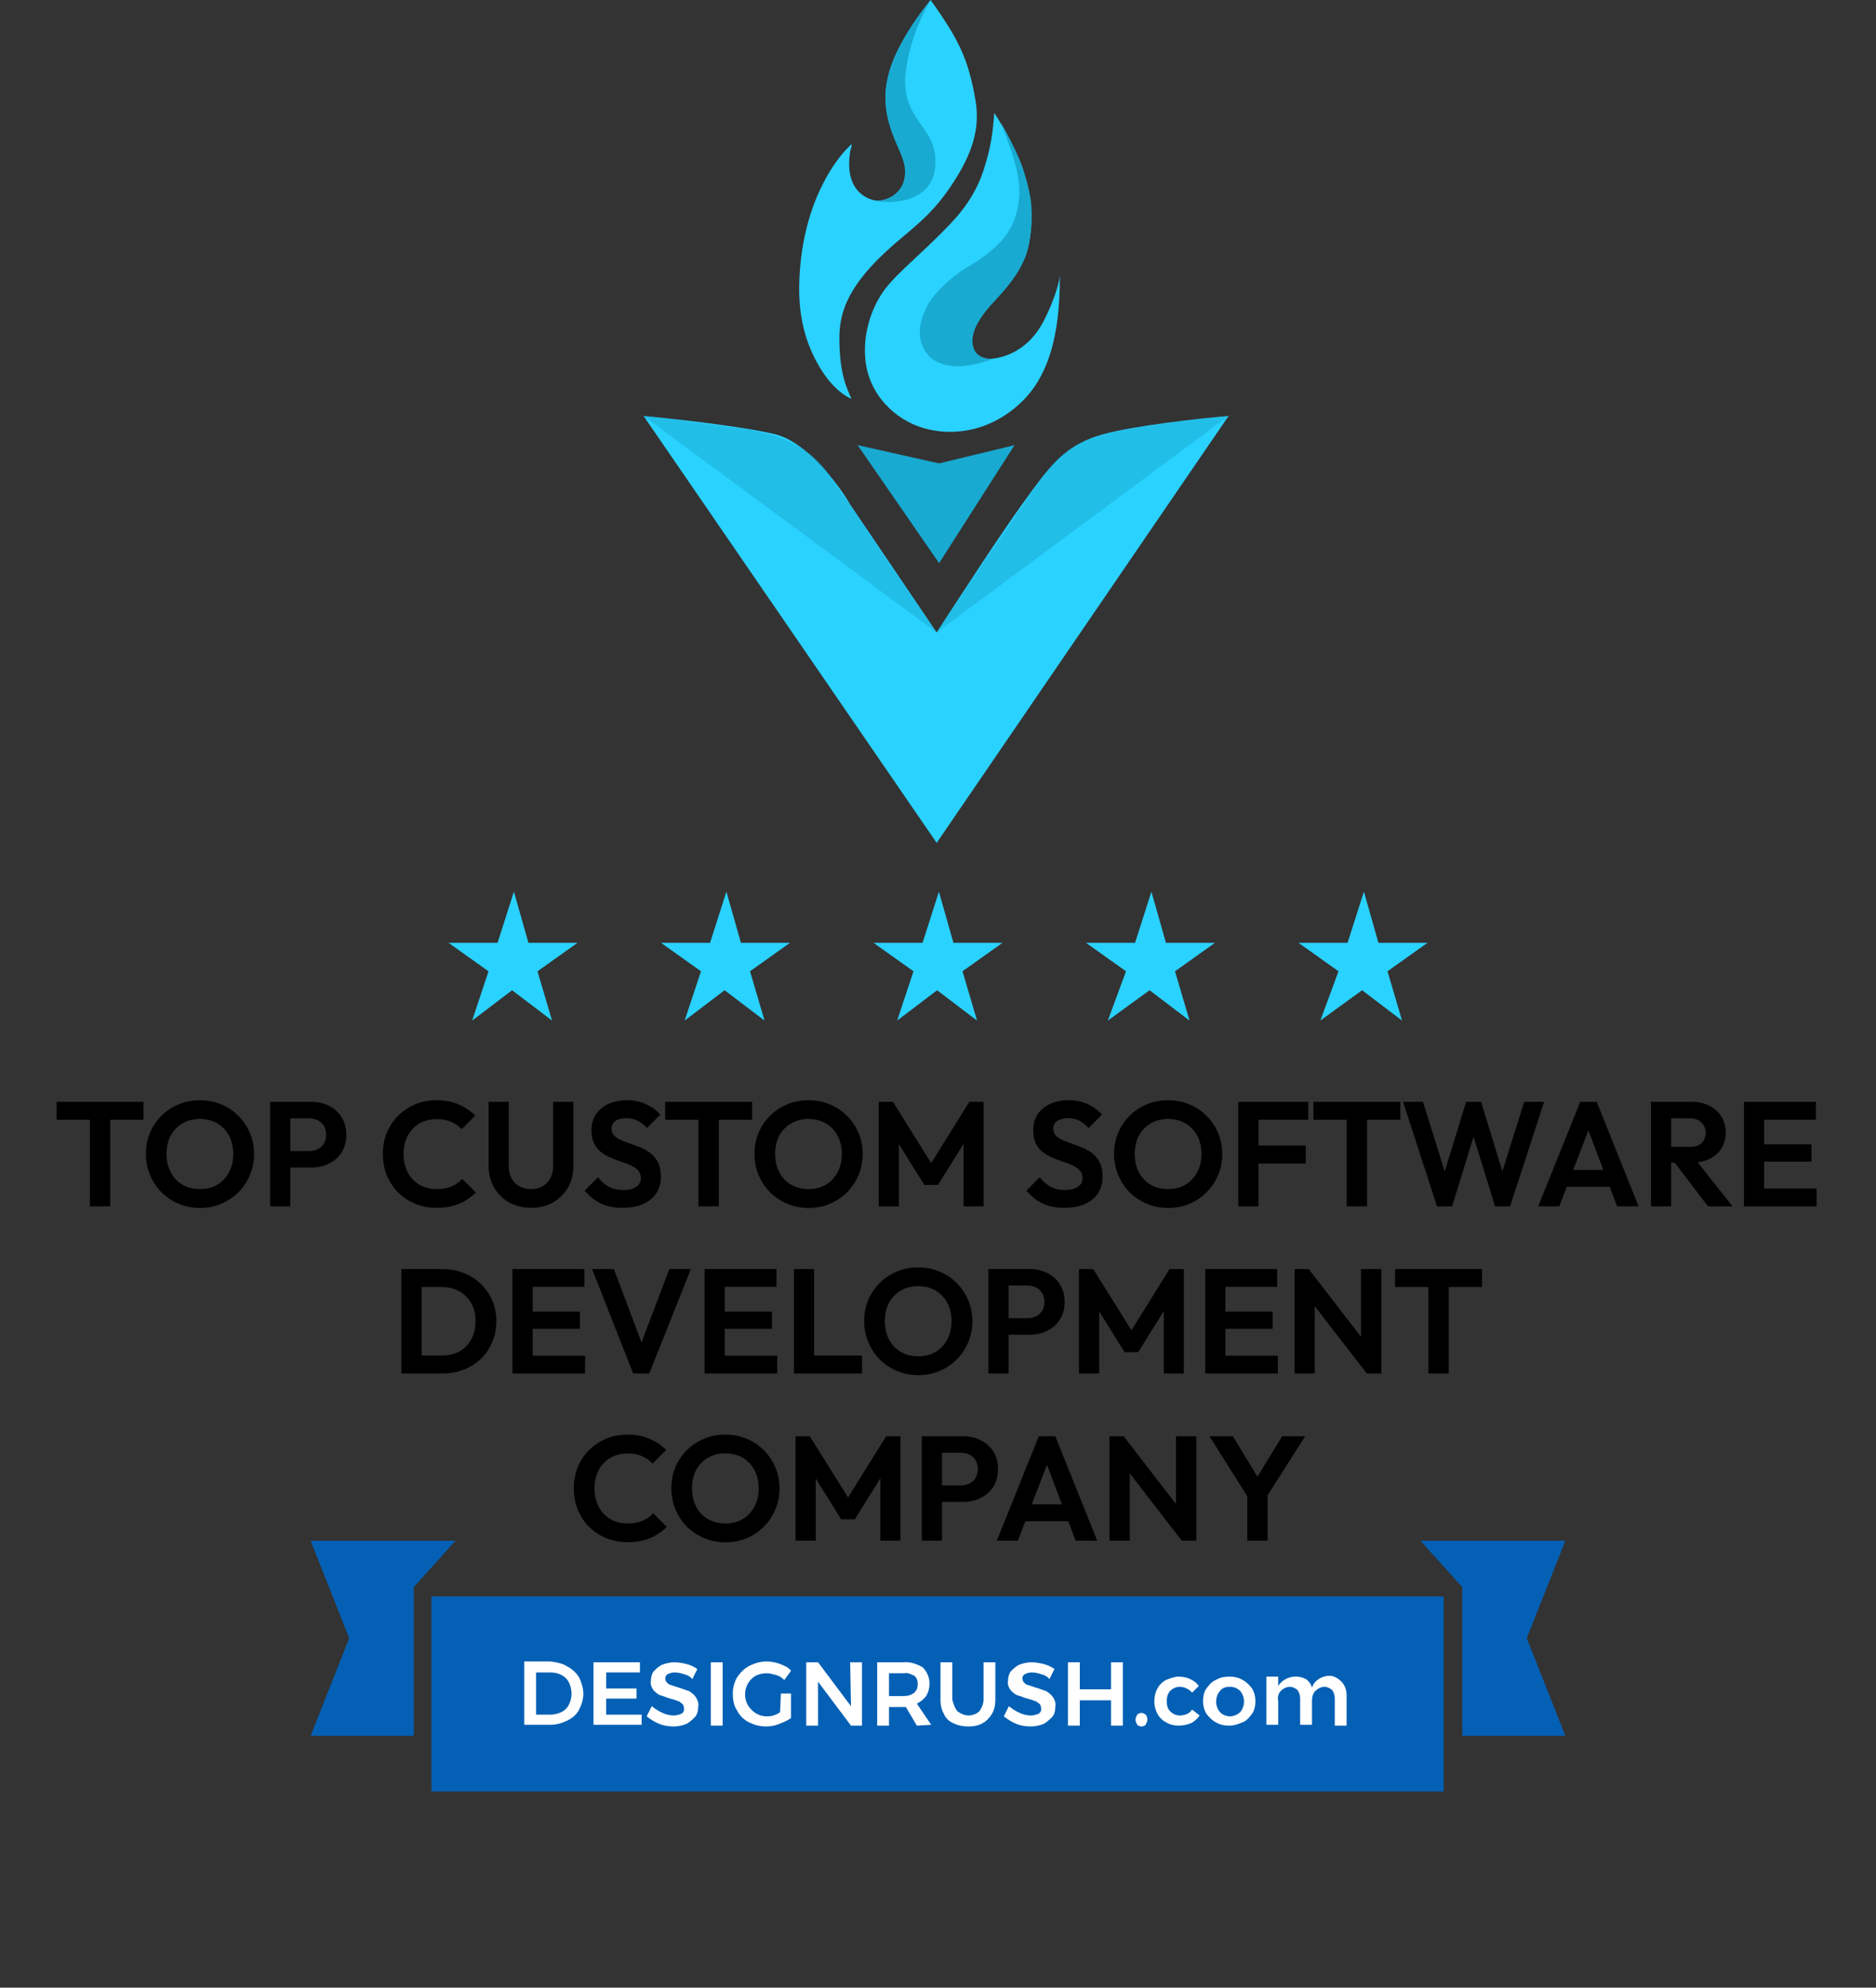 <svg width="202" height="214" viewBox="0 0 202 214" fill="none" xmlns="http://www.w3.org/2000/svg">
<rect x="0" y="0" width="202" height="214" fill="#333333" stroke="none"/>
<path d="M101.119 60.631L92.345 47.928L101.119 49.893L109.238 47.928L101.119 60.631Z" fill="#18AAD1"/>
<path d="M121.242 104.574L116.94 101.512H122.219L123.979 96L125.543 101.512H130.821L126.52 104.574L128.084 109.881L123.783 106.615L119.287 109.881L121.242 104.574Z" fill="#2AD2FF"/>
<path d="M144.123 104.574L139.822 101.512H145.1L146.86 96L148.424 101.512H153.702L149.401 104.574L150.965 109.881L146.664 106.615L142.168 109.881L144.123 104.574Z" fill="#2AD2FF"/>
<path d="M98.361 104.574L94.06 101.512H99.338L101.098 96L102.662 101.512H107.941L103.639 104.574L105.203 109.881L100.902 106.615L96.601 109.881L98.361 104.574Z" fill="#2AD2FF"/>
<path d="M75.48 104.574L71.179 101.512H76.457L78.217 96L79.781 101.512H85.06L80.758 104.574L82.323 109.881L78.021 106.615L73.72 109.881L75.48 104.574Z" fill="#2AD2FF"/>
<path d="M52.599 104.574L48.298 101.512H53.576L55.336 96L56.9 101.512H62.179L57.877 104.574L59.441 109.881L55.14 106.615L50.839 109.881L52.599 104.574Z" fill="#2AD2FF"/>
<path d="M132.286 44.786L100.857 90.75L69.298 44.786C72.571 45.091 79.983 45.912 83.441 46.75C86.898 47.588 90.294 52.163 91.559 54.345L100.857 68.095C102.996 64.778 107.824 57.383 110.024 54.345C112.774 50.548 114.476 47.928 118.798 46.75C122.255 45.807 129.23 45.048 132.286 44.786Z" fill="#2AD2FF"/>
<path d="M99.456 46.095C102.599 47.012 106.784 46.503 110.194 43.083C113.981 39.286 114.112 32.926 114.123 29.464C114.122 30.643 113.086 33.334 112.158 34.964C110.445 37.976 107.695 38.631 106.528 38.631C105.993 38.631 104.552 38.369 104.694 36.536C104.888 34.04 107.706 32.083 109.278 29.726C110.849 27.369 111.624 24.357 110.587 19.774C109.837 16.458 107.051 12.048 107.051 12.178C107.051 12.309 106.92 14.667 106.397 16.631C105.873 18.595 105.207 21.083 102.337 24.095C99.329 27.252 96.641 29.333 95.266 31.167C94.087 32.738 92.897 35.488 93.17 38.631C93.499 42.416 96.313 45.178 99.456 46.095Z" fill="#2AD2FF"/>
<path d="M90.381 36.405C90.381 40.202 91.166 41.774 91.69 42.952C90.25 42.298 88.94 40.857 87.893 38.893C86.79 36.826 85.96 34.177 86.059 30.512C86.287 22.093 89.857 17.286 91.428 15.776C91.952 15.191 91.611 15.929 91.559 16.238C90.74 21.153 94.178 21.607 94.44 21.607H94.446C94.722 21.607 96.069 21.608 97.059 20.167C98.23 18.464 97.313 16.762 96.535 15.059C96.339 14.63 95.357 13.095 95.357 10.607C95.357 7.595 96.666 5.369 97.321 4.19C97.845 3.248 98.369 2.488 100.202 0C100.77 0.786 102.062 2.645 102.69 3.798C103.476 5.238 104.393 6.94 105.047 10.869C105.601 14.19 104.387 16.89 102.821 19.381C99.94 23.964 97.452 24.881 94.178 28.286C90.959 31.634 90.381 34.179 90.381 36.405Z" fill="#2AD2FF"/>
<g opacity="0.5">
<path d="M132.286 44.786L100.857 68.095C103.738 63.643 109.733 54.904 111.988 51.726C114.869 47.667 117.095 47.012 122.071 46.095C124.422 45.662 129.536 45.048 132.286 44.786Z" fill="#18AAD1"/>
<path d="M69.298 44.786L100.857 68.095C97.845 63.774 92.607 55.917 89.333 51.202C87.429 48.46 84.75 46.785 79.512 46.095C72.442 45.165 72.048 45.048 69.298 44.786Z" fill="#18AAD1"/>
</g>
<path d="M109.75 20.952C109.881 18.464 108.572 15.321 107.786 13.226L107.786 13.226C108.441 14.405 109.75 16.762 110.286 18.595L110.29 18.61C110.973 20.95 111.394 22.39 110.809 26.191C110.286 29.595 106.881 32.476 106.095 33.524C105.015 34.964 104.493 36.15 104.786 37.321C105.128 38.69 106.652 38.668 106.954 38.639C106.976 38.634 106.991 38.631 107 38.631C107.017 38.631 106.999 38.635 106.954 38.639C106.656 38.717 105.183 39.294 103.595 39.417C101.893 39.548 100.558 38.928 100.06 38.369C98.893 37.059 98.893 35.619 99.274 34.309C99.664 32.97 100.452 31.691 102.286 30.119C104.119 28.548 104.524 28.809 106.738 26.976C108.781 25.285 109.619 23.441 109.75 20.952Z" fill="#18AAD1"/>
<path d="M100.726 17.449C100.726 22.504 94.564 21.809 94.178 21.607H94.309C96.043 21.607 97.452 20.482 97.452 18.46C97.452 16.438 95.334 14.416 95.334 10.372C95.334 5.631 100.202 0 100.202 0C98.662 2.629 97.645 5.721 97.452 8.552C97.452 13.203 100.726 13.607 100.726 17.449Z" fill="#18AAD1"/>
<path d="M9.678 129.881V118.873H11.87V129.881H9.678ZM6.094 120.569V118.633H15.454V120.569H6.094ZM21.549 130.057C20.727 130.057 19.959 129.908 19.245 129.609C18.541 129.31 17.922 128.9 17.389 128.377C16.866 127.844 16.456 127.225 16.157 126.521C15.858 125.806 15.709 125.044 15.709 124.233C15.709 123.422 15.853 122.67 16.141 121.977C16.439 121.273 16.85 120.66 17.373 120.137C17.906 119.604 18.525 119.193 19.229 118.905C19.933 118.606 20.695 118.457 21.517 118.457C22.349 118.457 23.117 118.606 23.821 118.905C24.525 119.193 25.138 119.604 25.661 120.137C26.194 120.66 26.61 121.273 26.909 121.977C27.207 122.681 27.357 123.438 27.357 124.249C27.357 125.06 27.207 125.817 26.909 126.521C26.61 127.225 26.194 127.844 25.661 128.377C25.138 128.9 24.525 129.31 23.821 129.609C23.128 129.908 22.37 130.057 21.549 130.057ZM21.517 128.025C22.242 128.025 22.872 127.865 23.405 127.545C23.938 127.225 24.354 126.782 24.653 126.217C24.962 125.652 25.117 124.99 25.117 124.233C25.117 123.678 25.032 123.172 24.861 122.713C24.69 122.254 24.445 121.86 24.125 121.529C23.805 121.188 23.426 120.926 22.989 120.745C22.552 120.564 22.061 120.473 21.517 120.473C20.813 120.473 20.189 120.633 19.645 120.953C19.111 121.262 18.69 121.7 18.381 122.265C18.082 122.83 17.933 123.486 17.933 124.233C17.933 124.798 18.018 125.316 18.189 125.785C18.37 126.254 18.616 126.654 18.925 126.985C19.245 127.316 19.623 127.572 20.061 127.753C20.509 127.934 20.994 128.025 21.517 128.025ZM30.682 125.705V123.929H33.29C33.631 123.929 33.94 123.86 34.218 123.721C34.495 123.582 34.714 123.385 34.874 123.129C35.034 122.862 35.114 122.542 35.114 122.169C35.114 121.806 35.034 121.492 34.874 121.225C34.714 120.958 34.495 120.756 34.218 120.617C33.94 120.478 33.631 120.409 33.29 120.409H30.682V118.633H33.514C34.228 118.633 34.868 118.777 35.434 119.065C36.01 119.353 36.463 119.764 36.794 120.297C37.124 120.82 37.29 121.444 37.29 122.169C37.29 122.894 37.124 123.524 36.794 124.057C36.463 124.58 36.01 124.985 35.434 125.273C34.868 125.561 34.228 125.705 33.514 125.705H30.682ZM29.082 129.881V118.633H31.258V129.881H29.082ZM47.001 130.041C46.179 130.041 45.417 129.897 44.713 129.609C44.009 129.31 43.39 128.9 42.857 128.377C42.334 127.844 41.929 127.225 41.641 126.521C41.364 125.817 41.225 125.06 41.225 124.249C41.225 123.438 41.364 122.681 41.641 121.977C41.929 121.273 42.334 120.66 42.857 120.137C43.39 119.614 44.004 119.204 44.697 118.905C45.401 118.606 46.169 118.457 47.001 118.457C47.897 118.457 48.686 118.606 49.369 118.905C50.051 119.193 50.654 119.593 51.177 120.105L49.705 121.577C49.395 121.236 49.017 120.969 48.569 120.777C48.121 120.585 47.598 120.489 47.001 120.489C46.478 120.489 45.998 120.58 45.561 120.761C45.134 120.932 44.761 121.188 44.441 121.529C44.121 121.86 43.876 122.26 43.705 122.729C43.534 123.188 43.449 123.694 43.449 124.249C43.449 124.814 43.534 125.326 43.705 125.785C43.876 126.244 44.121 126.644 44.441 126.985C44.761 127.316 45.134 127.572 45.561 127.753C45.998 127.934 46.478 128.025 47.001 128.025C47.63 128.025 48.169 127.929 48.617 127.737C49.075 127.545 49.459 127.273 49.769 126.921L51.241 128.393C50.718 128.916 50.11 129.321 49.417 129.609C48.724 129.897 47.918 130.041 47.001 130.041ZM57.186 130.041C56.3 130.041 55.511 129.849 54.818 129.465C54.135 129.07 53.596 128.532 53.202 127.849C52.807 127.166 52.61 126.393 52.61 125.529V118.633H54.786V125.593C54.786 126.094 54.887 126.526 55.09 126.889C55.303 127.252 55.591 127.534 55.954 127.737C56.327 127.929 56.738 128.025 57.186 128.025C57.644 128.025 58.05 127.929 58.402 127.737C58.754 127.534 59.031 127.252 59.234 126.889C59.447 126.526 59.554 126.1 59.554 125.609V118.633H61.746V125.545C61.746 126.409 61.548 127.182 61.154 127.865C60.759 128.537 60.22 129.07 59.538 129.465C58.866 129.849 58.082 130.041 57.186 130.041ZM67.033 130.041C66.126 130.041 65.348 129.886 64.697 129.577C64.057 129.268 63.476 128.804 62.953 128.185L64.393 126.745C64.724 127.182 65.108 127.524 65.545 127.769C65.983 128.004 66.516 128.121 67.145 128.121C67.71 128.121 68.159 128.009 68.489 127.785C68.831 127.561 69.001 127.252 69.001 126.857C69.001 126.516 68.905 126.238 68.713 126.025C68.521 125.812 68.265 125.63 67.945 125.481C67.636 125.332 67.289 125.198 66.905 125.081C66.532 124.953 66.153 124.809 65.769 124.649C65.396 124.489 65.049 124.292 64.729 124.057C64.42 123.812 64.169 123.502 63.977 123.129C63.785 122.745 63.689 122.265 63.689 121.689C63.689 121.006 63.855 120.425 64.185 119.945C64.516 119.465 64.969 119.097 65.545 118.841C66.121 118.585 66.772 118.457 67.497 118.457C68.265 118.457 68.959 118.601 69.577 118.889C70.196 119.177 70.703 119.55 71.097 120.009L69.657 121.449C69.326 121.086 68.985 120.82 68.633 120.649C68.292 120.478 67.903 120.393 67.465 120.393C66.964 120.393 66.569 120.489 66.281 120.681C65.993 120.873 65.849 121.15 65.849 121.513C65.849 121.822 65.945 122.073 66.137 122.265C66.329 122.457 66.58 122.622 66.889 122.761C67.209 122.9 67.556 123.033 67.929 123.161C68.313 123.289 68.692 123.433 69.065 123.593C69.449 123.753 69.796 123.961 70.105 124.217C70.425 124.473 70.681 124.804 70.873 125.209C71.065 125.604 71.161 126.094 71.161 126.681C71.161 127.726 70.793 128.548 70.057 129.145C69.321 129.742 68.313 130.041 67.033 130.041ZM75.209 129.881V118.873H77.401V129.881H75.209ZM71.625 120.569V118.633H80.985V120.569H71.625ZM87.08 130.057C86.259 130.057 85.491 129.908 84.776 129.609C84.072 129.31 83.453 128.9 82.92 128.377C82.397 127.844 81.987 127.225 81.688 126.521C81.389 125.806 81.24 125.044 81.24 124.233C81.24 123.422 81.384 122.67 81.672 121.977C81.971 121.273 82.381 120.66 82.904 120.137C83.437 119.604 84.056 119.193 84.76 118.905C85.464 118.606 86.227 118.457 87.048 118.457C87.88 118.457 88.648 118.606 89.352 118.905C90.056 119.193 90.669 119.604 91.192 120.137C91.725 120.66 92.141 121.273 92.44 121.977C92.739 122.681 92.888 123.438 92.888 124.249C92.888 125.06 92.739 125.817 92.44 126.521C92.141 127.225 91.725 127.844 91.192 128.377C90.669 128.9 90.056 129.31 89.352 129.609C88.659 129.908 87.901 130.057 87.08 130.057ZM87.048 128.025C87.773 128.025 88.403 127.865 88.936 127.545C89.469 127.225 89.885 126.782 90.184 126.217C90.493 125.652 90.648 124.99 90.648 124.233C90.648 123.678 90.563 123.172 90.392 122.713C90.221 122.254 89.976 121.86 89.656 121.529C89.336 121.188 88.957 120.926 88.52 120.745C88.083 120.564 87.592 120.473 87.048 120.473C86.344 120.473 85.72 120.633 85.176 120.953C84.643 121.262 84.221 121.7 83.912 122.265C83.613 122.83 83.464 123.486 83.464 124.233C83.464 124.798 83.549 125.316 83.72 125.785C83.901 126.254 84.147 126.654 84.456 126.985C84.776 127.316 85.155 127.572 85.592 127.753C86.04 127.934 86.525 128.025 87.048 128.025ZM94.613 129.881V118.633H96.149L100.709 125.929H99.829L104.373 118.633H105.909V129.881H103.749V122.361L104.165 122.489L100.997 127.577H99.525L96.357 122.489L96.789 122.361V129.881H94.613ZM114.596 130.041C113.689 130.041 112.91 129.886 112.26 129.577C111.62 129.268 111.038 128.804 110.516 128.185L111.956 126.745C112.286 127.182 112.67 127.524 113.108 127.769C113.545 128.004 114.078 128.121 114.708 128.121C115.273 128.121 115.721 128.009 116.052 127.785C116.393 127.561 116.564 127.252 116.564 126.857C116.564 126.516 116.468 126.238 116.276 126.025C116.084 125.812 115.828 125.63 115.508 125.481C115.198 125.332 114.852 125.198 114.468 125.081C114.094 124.953 113.716 124.809 113.332 124.649C112.958 124.489 112.612 124.292 112.292 124.057C111.982 123.812 111.732 123.502 111.54 123.129C111.348 122.745 111.252 122.265 111.252 121.689C111.252 121.006 111.417 120.425 111.748 119.945C112.078 119.465 112.532 119.097 113.108 118.841C113.684 118.585 114.334 118.457 115.06 118.457C115.828 118.457 116.521 118.601 117.14 118.889C117.758 119.177 118.265 119.55 118.66 120.009L117.22 121.449C116.889 121.086 116.548 120.82 116.196 120.649C115.854 120.478 115.465 120.393 115.028 120.393C114.526 120.393 114.132 120.489 113.844 120.681C113.556 120.873 113.412 121.15 113.412 121.513C113.412 121.822 113.508 122.073 113.7 122.265C113.892 122.457 114.142 122.622 114.452 122.761C114.772 122.9 115.118 123.033 115.492 123.161C115.876 123.289 116.254 123.433 116.628 123.593C117.012 123.753 117.358 123.961 117.668 124.217C117.988 124.473 118.244 124.804 118.436 125.209C118.628 125.604 118.724 126.094 118.724 126.681C118.724 127.726 118.356 128.548 117.62 129.145C116.884 129.742 115.876 130.041 114.596 130.041ZM125.799 130.057C124.977 130.057 124.209 129.908 123.495 129.609C122.791 129.31 122.172 128.9 121.639 128.377C121.116 127.844 120.705 127.225 120.407 126.521C120.108 125.806 119.959 125.044 119.959 124.233C119.959 123.422 120.103 122.67 120.391 121.977C120.689 121.273 121.1 120.66 121.623 120.137C122.156 119.604 122.775 119.193 123.479 118.905C124.183 118.606 124.945 118.457 125.767 118.457C126.599 118.457 127.367 118.606 128.071 118.905C128.775 119.193 129.388 119.604 129.911 120.137C130.444 120.66 130.86 121.273 131.159 121.977C131.457 122.681 131.607 123.438 131.607 124.249C131.607 125.06 131.457 125.817 131.159 126.521C130.86 127.225 130.444 127.844 129.911 128.377C129.388 128.9 128.775 129.31 128.071 129.609C127.377 129.908 126.62 130.057 125.799 130.057ZM125.767 128.025C126.492 128.025 127.121 127.865 127.655 127.545C128.188 127.225 128.604 126.782 128.903 126.217C129.212 125.652 129.367 124.99 129.367 124.233C129.367 123.678 129.281 123.172 129.111 122.713C128.94 122.254 128.695 121.86 128.375 121.529C128.055 121.188 127.676 120.926 127.239 120.745C126.801 120.564 126.311 120.473 125.767 120.473C125.063 120.473 124.439 120.633 123.895 120.953C123.361 121.262 122.94 121.7 122.631 122.265C122.332 122.83 122.183 123.486 122.183 124.233C122.183 124.798 122.268 125.316 122.439 125.785C122.62 126.254 122.865 126.654 123.175 126.985C123.495 127.316 123.873 127.572 124.311 127.753C124.759 127.934 125.244 128.025 125.767 128.025ZM133.332 129.881V118.633H135.508V129.881H133.332ZM134.932 125.273V123.337H140.596V125.273H134.932ZM134.932 120.553V118.633H140.868V120.553H134.932ZM145.006 129.881V118.873H147.198V129.881H145.006ZM141.422 120.569V118.633H150.782V120.569H141.422ZM154.727 129.881L151.079 118.633H153.223L155.927 127.289H155.207L157.863 118.633H159.479L162.135 127.289H161.399L164.119 118.633H166.263L162.599 129.881H160.983L158.311 121.241H159.015L156.359 129.881H154.727ZM165.625 129.881L170.153 118.633H171.929L176.441 129.881H174.121L170.633 120.649H171.433L167.897 129.881H165.625ZM168.025 127.785V125.961H174.073V127.785H168.025ZM179.369 125.177V123.481H181.977C182.511 123.481 182.921 123.348 183.209 123.081C183.508 122.804 183.657 122.425 183.657 121.945C183.657 121.508 183.508 121.145 183.209 120.857C182.921 120.558 182.511 120.409 181.977 120.409H179.369V118.633H182.169C182.895 118.633 183.529 118.777 184.073 119.065C184.628 119.342 185.055 119.726 185.353 120.217C185.663 120.708 185.817 121.273 185.817 121.913C185.817 122.574 185.663 123.15 185.353 123.641C185.055 124.121 184.628 124.5 184.073 124.777C183.519 125.044 182.873 125.177 182.137 125.177H179.369ZM177.769 129.881V118.633H179.945V129.881H177.769ZM183.913 129.881L180.201 125.017L182.201 124.393L186.553 129.881H183.913ZM187.785 129.881V118.633H189.961V129.881H187.785ZM189.385 129.881V127.961H195.609V129.881H189.385ZM189.385 125.065V123.209H195.049V125.065H189.385ZM189.385 120.553V118.633H195.529V120.553H189.385ZM44.71 147.881V145.945H47.574C48.3 145.945 48.934 145.796 49.478 145.497C50.022 145.188 50.444 144.756 50.742 144.201C51.052 143.646 51.206 142.99 51.206 142.233C51.206 141.497 51.052 140.857 50.742 140.313C50.433 139.758 50.006 139.332 49.462 139.033C48.918 138.724 48.289 138.569 47.574 138.569H44.662V136.633H47.606C48.438 136.633 49.206 136.772 49.91 137.049C50.625 137.326 51.244 137.721 51.766 138.233C52.3 138.734 52.71 139.326 52.998 140.009C53.297 140.692 53.446 141.438 53.446 142.249C53.446 143.06 53.297 143.812 52.998 144.505C52.71 145.188 52.305 145.785 51.782 146.297C51.26 146.798 50.641 147.188 49.926 147.465C49.222 147.742 48.46 147.881 47.638 147.881H44.71ZM43.222 147.881V136.633H45.398V147.881H43.222ZM55.175 147.881V136.633H57.351V147.881H55.175ZM56.775 147.881V145.961H62.999V147.881H56.775ZM56.775 143.065V141.209H62.439V143.065H56.775ZM56.775 138.553V136.633H62.919V138.553H56.775ZM68.182 147.881L63.75 136.633H66.102L69.526 145.737H68.614L72.07 136.633H74.39L69.91 147.881H68.182ZM75.863 147.881V136.633H78.039V147.881H75.863ZM77.463 147.881V145.961H83.687V147.881H77.463ZM77.463 143.065V141.209H83.127V143.065H77.463ZM77.463 138.553V136.633H83.607V138.553H77.463ZM85.488 147.881V136.633H87.664V147.881H85.488ZM87.088 147.881V145.945H92.816V147.881H87.088ZM98.893 148.057C98.071 148.057 97.303 147.908 96.589 147.609C95.885 147.31 95.266 146.9 94.733 146.377C94.21 145.844 93.799 145.225 93.501 144.521C93.202 143.806 93.053 143.044 93.053 142.233C93.053 141.422 93.197 140.67 93.485 139.977C93.783 139.273 94.194 138.66 94.717 138.137C95.25 137.604 95.869 137.193 96.573 136.905C97.277 136.606 98.039 136.457 98.861 136.457C99.693 136.457 100.461 136.606 101.165 136.905C101.869 137.193 102.482 137.604 103.005 138.137C103.538 138.66 103.954 139.273 104.253 139.977C104.551 140.681 104.701 141.438 104.701 142.249C104.701 143.06 104.551 143.817 104.253 144.521C103.954 145.225 103.538 145.844 103.005 146.377C102.482 146.9 101.869 147.31 101.165 147.609C100.471 147.908 99.714 148.057 98.893 148.057ZM98.861 146.025C99.586 146.025 100.215 145.865 100.749 145.545C101.282 145.225 101.698 144.782 101.997 144.217C102.306 143.652 102.461 142.99 102.461 142.233C102.461 141.678 102.375 141.172 102.205 140.713C102.034 140.254 101.789 139.86 101.469 139.529C101.149 139.188 100.77 138.926 100.333 138.745C99.895 138.564 99.405 138.473 98.861 138.473C98.157 138.473 97.533 138.633 96.989 138.953C96.455 139.262 96.034 139.7 95.725 140.265C95.426 140.83 95.277 141.486 95.277 142.233C95.277 142.798 95.362 143.316 95.533 143.785C95.714 144.254 95.959 144.654 96.269 144.985C96.589 145.316 96.967 145.572 97.405 145.753C97.853 145.934 98.338 146.025 98.861 146.025ZM108.025 143.705V141.929H110.633C110.975 141.929 111.284 141.86 111.561 141.721C111.839 141.582 112.057 141.385 112.217 141.129C112.377 140.862 112.457 140.542 112.457 140.169C112.457 139.806 112.377 139.492 112.217 139.225C112.057 138.958 111.839 138.756 111.561 138.617C111.284 138.478 110.975 138.409 110.633 138.409H108.025V136.633H110.857C111.572 136.633 112.212 136.777 112.777 137.065C113.353 137.353 113.807 137.764 114.137 138.297C114.468 138.82 114.633 139.444 114.633 140.169C114.633 140.894 114.468 141.524 114.137 142.057C113.807 142.58 113.353 142.985 112.777 143.273C112.212 143.561 111.572 143.705 110.857 143.705H108.025ZM106.425 147.881V136.633H108.601V147.881H106.425ZM116.175 147.881V136.633H117.711L122.271 143.929H121.391L125.935 136.633H127.471V147.881H125.311V140.361L125.727 140.489L122.559 145.577H121.087L117.919 140.489L118.351 140.361V147.881H116.175ZM129.769 147.881V136.633H131.945V147.881H129.769ZM131.369 147.881V145.961H137.593V147.881H131.369ZM131.369 143.065V141.209H137.033V143.065H131.369ZM131.369 138.553V136.633H137.513V138.553H131.369ZM139.394 147.881V136.633H140.914L141.57 138.809V147.881H139.394ZM147.17 147.881L140.498 139.241L140.914 136.633L147.586 145.273L147.17 147.881ZM147.17 147.881L146.546 145.769V136.633H148.738V147.881H147.17ZM153.803 147.881V136.873H155.995V147.881H153.803ZM150.219 138.569V136.633H159.579V138.569H150.219ZM67.563 166.041C66.742 166.041 65.979 165.897 65.275 165.609C64.571 165.31 63.953 164.9 63.419 164.377C62.897 163.844 62.491 163.225 62.203 162.521C61.926 161.817 61.787 161.06 61.787 160.249C61.787 159.438 61.926 158.681 62.203 157.977C62.491 157.273 62.897 156.66 63.419 156.137C63.953 155.614 64.566 155.204 65.259 154.905C65.963 154.606 66.731 154.457 67.563 154.457C68.459 154.457 69.249 154.606 69.931 154.905C70.614 155.193 71.217 155.593 71.739 156.105L70.267 157.577C69.958 157.236 69.579 156.969 69.131 156.777C68.683 156.585 68.161 156.489 67.563 156.489C67.041 156.489 66.561 156.58 66.123 156.761C65.697 156.932 65.323 157.188 65.003 157.529C64.683 157.86 64.438 158.26 64.267 158.729C64.097 159.188 64.011 159.694 64.011 160.249C64.011 160.814 64.097 161.326 64.267 161.785C64.438 162.244 64.683 162.644 65.003 162.985C65.323 163.316 65.697 163.572 66.123 163.753C66.561 163.934 67.041 164.025 67.563 164.025C68.193 164.025 68.731 163.929 69.179 163.737C69.638 163.545 70.022 163.273 70.331 162.921L71.803 164.393C71.281 164.916 70.673 165.321 69.979 165.609C69.286 165.897 68.481 166.041 67.563 166.041ZM78.127 166.057C77.306 166.057 76.538 165.908 75.823 165.609C75.119 165.31 74.5 164.9 73.967 164.377C73.444 163.844 73.034 163.225 72.735 162.521C72.436 161.806 72.287 161.044 72.287 160.233C72.287 159.422 72.431 158.67 72.719 157.977C73.018 157.273 73.428 156.66 73.951 156.137C74.484 155.604 75.103 155.193 75.807 154.905C76.511 154.606 77.274 154.457 78.095 154.457C78.927 154.457 79.695 154.606 80.399 154.905C81.103 155.193 81.716 155.604 82.239 156.137C82.772 156.66 83.188 157.273 83.487 157.977C83.786 158.681 83.935 159.438 83.935 160.249C83.935 161.06 83.786 161.817 83.487 162.521C83.188 163.225 82.772 163.844 82.239 164.377C81.716 164.9 81.103 165.31 80.399 165.609C79.706 165.908 78.948 166.057 78.127 166.057ZM78.095 164.025C78.82 164.025 79.45 163.865 79.983 163.545C80.516 163.225 80.932 162.782 81.231 162.217C81.54 161.652 81.695 160.99 81.695 160.233C81.695 159.678 81.61 159.172 81.439 158.713C81.268 158.254 81.023 157.86 80.703 157.529C80.383 157.188 80.004 156.926 79.567 156.745C79.13 156.564 78.639 156.473 78.095 156.473C77.391 156.473 76.767 156.633 76.223 156.953C75.69 157.262 75.268 157.7 74.959 158.265C74.66 158.83 74.511 159.486 74.511 160.233C74.511 160.798 74.596 161.316 74.767 161.785C74.948 162.254 75.194 162.654 75.503 162.985C75.823 163.316 76.202 163.572 76.639 163.753C77.087 163.934 77.572 164.025 78.095 164.025ZM85.66 165.881V154.633H87.196L91.756 161.929H90.876L95.42 154.633H96.956V165.881H94.796V158.361L95.212 158.489L92.044 163.577H90.572L87.404 158.489L87.836 158.361V165.881H85.66ZM100.854 161.705V159.929H103.462C103.803 159.929 104.112 159.86 104.39 159.721C104.667 159.582 104.886 159.385 105.046 159.129C105.206 158.862 105.286 158.542 105.286 158.169C105.286 157.806 105.206 157.492 105.046 157.225C104.886 156.958 104.667 156.756 104.39 156.617C104.112 156.478 103.803 156.409 103.462 156.409H100.854V154.633H103.686C104.4 154.633 105.04 154.777 105.606 155.065C106.182 155.353 106.635 155.764 106.966 156.297C107.296 156.82 107.462 157.444 107.462 158.169C107.462 158.894 107.296 159.524 106.966 160.057C106.635 160.58 106.182 160.985 105.606 161.273C105.04 161.561 104.4 161.705 103.686 161.705H100.854ZM99.254 165.881V154.633H101.43V165.881H99.254ZM107.328 165.881L111.856 154.633H113.632L118.144 165.881H115.824L112.336 156.649H113.136L109.6 165.881H107.328ZM109.728 163.785V161.961H115.776V163.785H109.728ZM119.472 165.881V154.633H120.992L121.648 156.809V165.881H119.472ZM127.248 165.881L120.576 157.241L120.992 154.633L127.664 163.273L127.248 165.881ZM127.248 165.881L126.624 163.769V154.633H128.816V165.881H127.248ZM134.585 161.545L130.233 154.633H132.745L136.121 160.169H134.681L138.057 154.633H140.537L136.137 161.545H134.585ZM134.297 165.881V160.377H136.489V165.881H134.297Z" fill="black"/>
<path d="M157.449 186.881L168.551 186.881L164.399 176.381L168.551 165.881H152.949L157.449 170.881V186.881Z" fill="#0460B5"/>
<path d="M44.551 186.881L33.449 186.881L37.601 176.381L33.449 165.881H49.051L44.551 170.881V186.881Z" fill="#0460B5"/>
<path d="M155.449 171.881H46.449V192.881H155.449V171.881Z" fill="#0460B5"/>
<path d="M61.086 179.426C61.631 179.699 62.086 180.154 62.358 180.608C62.631 181.154 62.813 181.79 62.813 182.336C62.813 182.972 62.631 183.517 62.358 184.063C62.086 184.608 61.631 184.972 61.086 185.245C60.54 185.517 59.904 185.699 59.267 185.699H56.449V178.881H59.267C59.904 178.972 60.54 179.063 61.086 179.426ZM60.449 184.335C60.813 184.154 61.086 183.881 61.267 183.517C61.631 182.79 61.631 181.881 61.267 181.154C61.086 180.79 60.813 180.517 60.449 180.335C60.086 180.154 59.722 180.063 59.267 180.063H57.722V184.608H59.267C59.631 184.608 60.086 184.517 60.449 184.335Z" fill="white"/>
<path d="M63.904 178.972H68.904V180.063H65.268V181.79H68.54V182.881H65.268V184.608H69.086V185.699H63.904V178.972Z" fill="white"/>
<path d="M73.631 180.245C73.358 180.154 72.995 180.063 72.631 180.063C72.358 180.063 72.086 180.154 71.904 180.245C71.722 180.335 71.631 180.517 71.631 180.699C71.631 180.881 71.722 181.063 71.813 181.154C71.904 181.245 72.086 181.426 72.267 181.426C72.54 181.517 72.813 181.608 73.086 181.699C73.449 181.79 73.813 181.972 74.177 182.063C74.449 182.245 74.722 182.426 74.904 182.699C75.086 182.972 75.267 183.335 75.177 183.79C75.177 184.154 75.086 184.608 74.813 184.881C74.54 185.154 74.267 185.426 73.904 185.608C73.449 185.79 72.995 185.881 72.54 185.881C71.995 185.881 71.449 185.79 70.995 185.608C70.54 185.426 70.086 185.154 69.631 184.79L70.177 183.699C70.54 183.972 70.904 184.245 71.358 184.426C71.722 184.608 72.177 184.699 72.54 184.699C72.813 184.699 73.177 184.608 73.358 184.517C73.722 184.335 73.722 183.881 73.54 183.517L73.449 183.426C73.267 183.335 73.177 183.154 72.995 183.154C72.813 183.063 72.54 182.972 72.177 182.881C71.813 182.79 71.449 182.608 71.086 182.517C70.813 182.426 70.54 182.154 70.358 181.972C70.177 181.699 69.995 181.335 70.086 180.972C70.086 180.608 70.177 180.245 70.358 179.972C70.631 179.699 70.904 179.426 71.267 179.245C71.722 179.063 72.177 178.972 72.631 178.972C73.086 178.972 73.54 179.063 73.904 179.154C74.267 179.245 74.722 179.426 75.086 179.699L74.54 180.79C74.358 180.517 73.995 180.335 73.631 180.245Z" fill="white"/>
<path d="M76.54 178.972H77.813V185.79H76.54V178.972Z" fill="white"/>
<path d="M84.086 182.336H85.177V184.972C84.813 185.245 84.359 185.426 83.904 185.608C83.45 185.79 82.995 185.881 82.45 185.881C81.813 185.881 81.177 185.699 80.631 185.426C80.086 185.154 79.631 184.699 79.359 184.154C78.995 183.608 78.904 182.972 78.904 182.336C78.904 181.699 79.086 181.063 79.359 180.608C79.722 180.063 80.177 179.608 80.722 179.335C81.268 179.063 81.904 178.881 82.54 178.881C82.995 178.881 83.54 178.972 83.995 179.154C84.45 179.335 84.904 179.517 85.177 179.881L84.45 180.881C84.177 180.608 83.904 180.426 83.54 180.335C83.177 180.245 82.904 180.154 82.54 180.154C82.086 180.154 81.722 180.245 81.359 180.426C80.268 181.063 79.904 182.517 80.54 183.608C80.995 184.335 81.722 184.79 82.54 184.79C82.813 184.79 82.995 184.79 83.268 184.699C83.54 184.608 83.813 184.517 83.995 184.335L84.086 182.336Z" fill="white"/>
<path d="M91.54 178.972H92.813V185.79H91.631L88.086 181.063V185.79H86.813V178.972H88.086L91.631 183.699L91.54 178.972Z" fill="white"/>
<path d="M98.722 185.79L97.54 183.79H95.722V185.79H94.45V178.972H97.268C97.995 178.881 98.722 179.154 99.359 179.517C99.813 179.972 100.086 180.608 100.086 181.245C100.086 181.699 99.995 182.154 99.722 182.608C99.45 182.972 99.086 183.245 98.722 183.426L100.268 185.699L98.722 185.79ZM95.722 182.608H97.268C97.722 182.608 98.086 182.517 98.45 182.245C98.722 181.972 98.813 181.699 98.813 181.335C98.813 180.972 98.722 180.608 98.45 180.426C98.086 180.245 97.722 180.063 97.359 180.154H95.722V182.608Z" fill="white"/>
<path d="M103.086 184.245C103.449 184.517 103.904 184.699 104.268 184.699C104.722 184.699 105.177 184.517 105.449 184.245C105.722 183.881 105.904 183.426 105.904 182.972V178.972H107.177V182.972C107.177 183.517 107.086 184.063 106.813 184.517C106.54 184.972 106.177 185.335 105.813 185.517C105.358 185.79 104.813 185.881 104.268 185.881C103.722 185.881 103.177 185.79 102.631 185.517C102.177 185.335 101.813 184.972 101.631 184.517C101.358 184.063 101.268 183.517 101.268 182.972V178.972H102.54V182.972C102.631 183.426 102.813 183.881 103.086 184.245Z" fill="white"/>
<path d="M112.086 180.245C111.813 180.154 111.45 180.063 111.086 180.063C110.813 180.063 110.54 180.154 110.359 180.245C110.177 180.335 110.086 180.517 110.086 180.699C110.086 180.881 110.177 181.063 110.268 181.154C110.359 181.245 110.54 181.426 110.722 181.426C110.995 181.517 111.268 181.608 111.54 181.699C111.904 181.79 112.268 181.972 112.631 182.063C112.904 182.245 113.177 182.426 113.359 182.699C113.54 182.972 113.722 183.335 113.631 183.79C113.631 184.154 113.54 184.608 113.268 184.881C112.995 185.154 112.722 185.426 112.359 185.608C111.904 185.79 111.45 185.881 110.995 185.881C110.45 185.881 109.904 185.79 109.45 185.608C108.995 185.426 108.54 185.154 108.086 184.79L108.631 183.699C108.995 183.972 109.359 184.245 109.813 184.426C110.177 184.608 110.631 184.699 110.995 184.699C111.268 184.699 111.631 184.608 111.813 184.517C112.177 184.335 112.177 183.881 111.995 183.517L111.904 183.426C111.722 183.335 111.631 183.154 111.45 183.154C111.268 183.063 110.995 182.972 110.631 182.881C110.268 182.79 109.904 182.608 109.54 182.517C109.268 182.426 108.995 182.154 108.813 181.972C108.631 181.699 108.45 181.335 108.54 180.972C108.54 180.608 108.631 180.245 108.813 179.972C109.086 179.699 109.359 179.426 109.722 179.245C110.177 179.063 110.631 178.972 111.086 178.972C111.54 178.972 111.995 179.063 112.359 179.154C112.722 179.245 113.177 179.426 113.54 179.699L112.995 180.79C112.813 180.517 112.45 180.335 112.086 180.245Z" fill="white"/>
<path d="M114.995 178.972H116.268V181.881H119.631V178.972H120.904V185.79H119.631V183.063H116.268V185.79H114.995V178.972Z" fill="white"/>
<path d="M123.359 184.608C123.45 184.699 123.541 184.881 123.541 185.154C123.541 185.335 123.45 185.517 123.359 185.699C123.268 185.79 123.086 185.881 122.904 185.881C122.722 185.881 122.541 185.79 122.45 185.699C122.359 185.517 122.268 185.335 122.268 185.154C122.268 184.972 122.359 184.79 122.45 184.608C122.541 184.517 122.722 184.426 122.904 184.426C123.086 184.426 123.268 184.517 123.359 184.608Z" fill="white"/>
<path d="M126.995 181.608C126.631 181.608 126.267 181.79 125.995 182.063C125.722 182.335 125.631 182.79 125.631 183.154C125.631 183.608 125.722 183.972 125.995 184.245C126.267 184.517 126.631 184.699 126.995 184.699C127.54 184.699 128.085 184.517 128.358 184.063L129.176 184.699C128.904 185.063 128.631 185.335 128.267 185.517C127.813 185.699 127.358 185.79 126.904 185.79C126.449 185.79 125.995 185.699 125.54 185.426C125.176 185.245 124.813 184.881 124.631 184.517C124.176 183.699 124.176 182.608 124.631 181.79C124.813 181.426 125.176 181.063 125.54 180.881C125.995 180.699 126.449 180.517 126.904 180.517C127.358 180.517 127.813 180.608 128.176 180.79C128.54 180.972 128.813 181.154 129.085 181.517L128.358 182.245C128.085 181.881 127.54 181.608 126.995 181.608Z" fill="white"/>
<path d="M133.813 180.881C134.177 181.063 134.541 181.426 134.813 181.79C135.086 182.245 135.177 182.699 135.177 183.154C135.177 183.608 135.086 184.154 134.813 184.517C134.541 184.881 134.268 185.245 133.813 185.426C133.359 185.608 132.904 185.79 132.359 185.79C131.813 185.79 131.359 185.699 130.904 185.426C130.541 185.245 130.177 184.881 129.904 184.517C129.631 184.063 129.541 183.608 129.541 183.154C129.541 182.699 129.631 182.154 129.904 181.79C130.177 181.426 130.45 181.063 130.904 180.881C131.359 180.608 131.813 180.517 132.359 180.517C132.904 180.517 133.359 180.608 133.813 180.881ZM131.359 182.063C130.813 182.699 130.813 183.699 131.359 184.335C131.631 184.608 131.995 184.79 132.45 184.79C132.813 184.79 133.268 184.608 133.541 184.335C134.086 183.699 134.086 182.699 133.541 182.063C133.268 181.79 132.904 181.608 132.45 181.608C131.995 181.608 131.631 181.699 131.359 182.063Z" fill="white"/>
<path d="M144.45 181.063C144.813 181.426 144.995 181.972 144.995 182.517V185.79H143.722V182.881C143.722 182.517 143.631 182.245 143.45 181.972C143.268 181.79 142.904 181.608 142.631 181.608C142.268 181.608 141.904 181.79 141.631 182.063C141.359 182.335 141.268 182.699 141.268 183.154V185.699H139.995V182.881C139.995 182.517 139.904 182.245 139.722 181.972C139.54 181.79 139.177 181.608 138.904 181.608C138.54 181.608 138.177 181.79 137.904 182.063C137.631 182.335 137.54 182.79 137.631 183.154V185.699H136.359V180.517H137.631V181.517C138.268 180.517 139.631 180.245 140.631 180.79C140.904 180.972 141.177 181.335 141.268 181.699C141.54 180.881 142.359 180.426 143.177 180.426C143.631 180.426 144.086 180.699 144.45 181.063Z" fill="white"/>
</svg>
